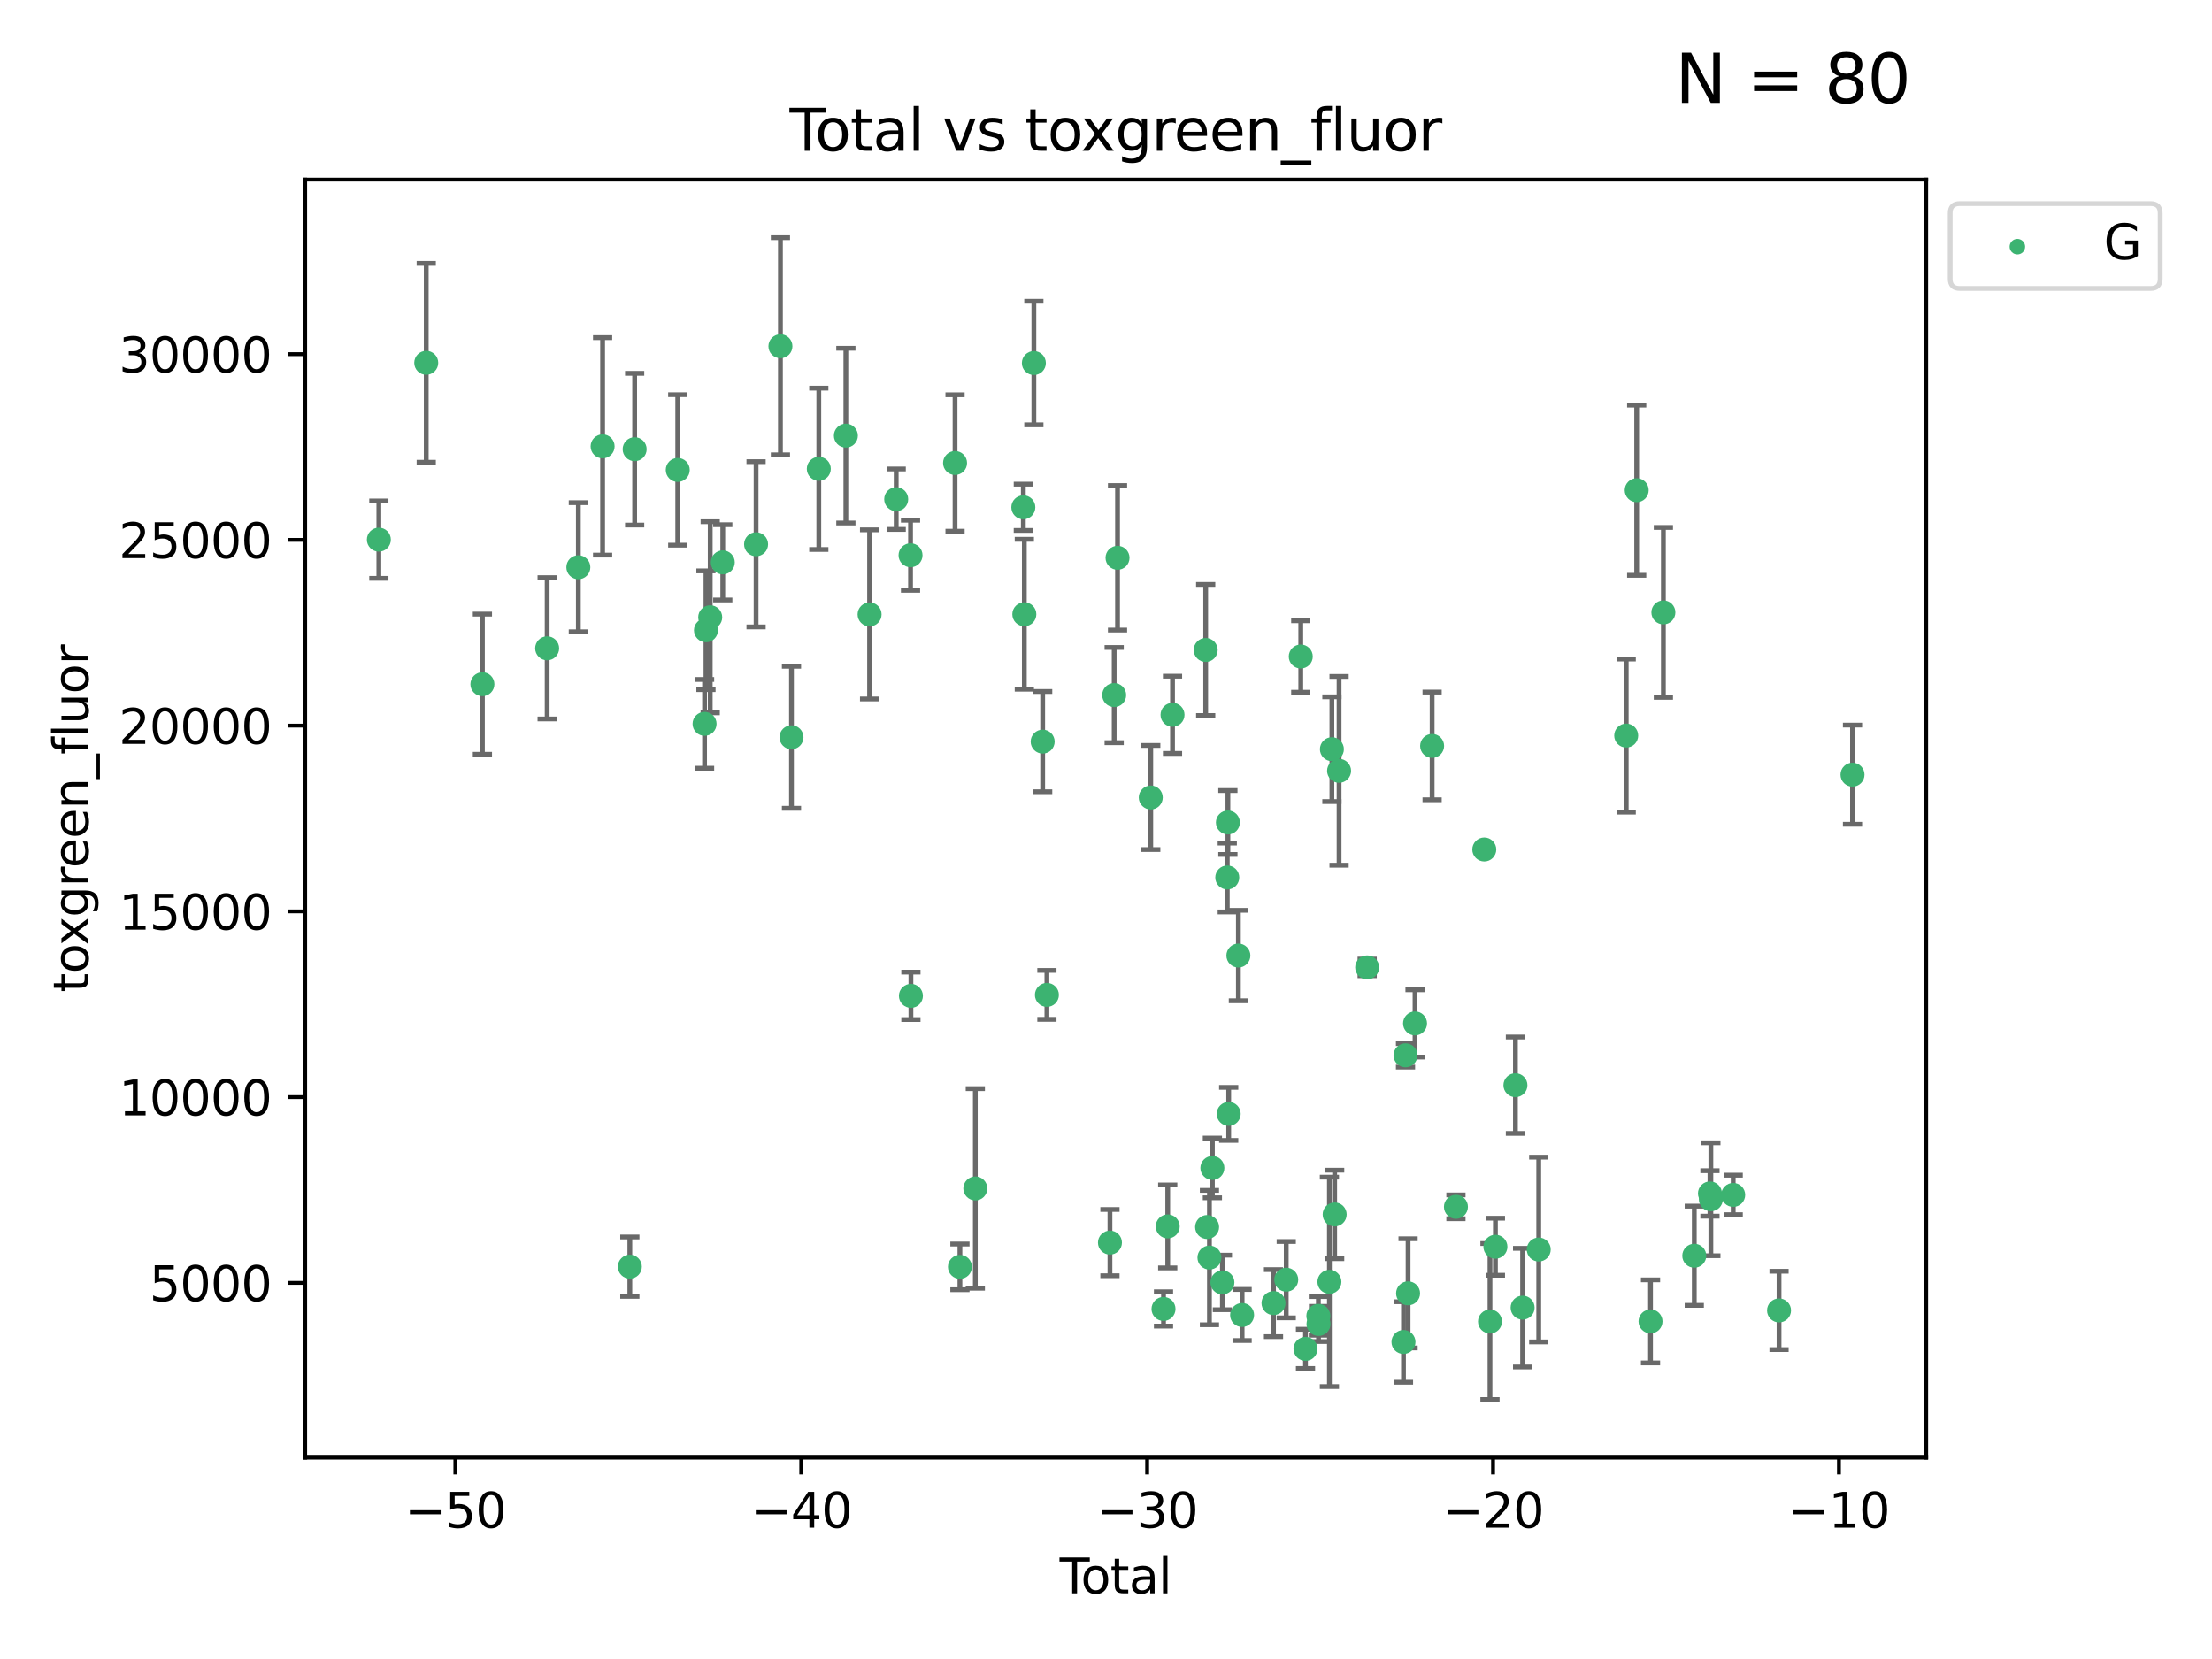 <?xml version="1.0" encoding="utf-8" standalone="no"?>
<!DOCTYPE svg PUBLIC "-//W3C//DTD SVG 1.1//EN"
  "http://www.w3.org/Graphics/SVG/1.1/DTD/svg11.dtd">
<svg xmlns:xlink="http://www.w3.org/1999/xlink" width="460.8pt" height="345.6pt" viewBox="0 0 460.8 345.6" xmlns="http://www.w3.org/2000/svg" version="1.1">
 <defs>
  <style type="text/css">*{stroke-linejoin: round; stroke-linecap: butt}</style>
 </defs>
 <g id="figure_1">
  <g id="patch_1">
   <path d="M 0 345.6 
L 460.8 345.6 
L 460.8 0 
L 0 0 
z
" style="fill: #ffffff"/>
  </g>
  <g id="axes_1">
   <g id="patch_2">
    <path d="M 63.571 303.64 
L 401.26 303.64 
L 401.26 37.411 
L 63.571 37.411 
z
" style="fill: #ffffff"/>
   </g>
   <g id="PathCollection_1">
    <defs>
     <path id="m4cdb4b1a7e" d="M 0 1.118 
C 0.297 1.118 0.581 1 0.791 0.791 
C 1 0.581 1.118 0.297 1.118 0 
C 1.118 -0.297 1 -0.581 0.791 -0.791 
C 0.581 -1 0.297 -1.118 0 -1.118 
C -0.297 -1.118 -0.581 -1 -0.791 -0.791 
C -1 -0.581 -1.118 -0.297 -1.118 0 
C -1.118 0.297 -1 0.581 -0.791 0.791 
C -0.581 1 -0.297 1.118 0 1.118 
z
" style="stroke: #3cb371"/>
    </defs>
    <g clip-path="url(#p5d3f5d626e)">
     <use xlink:href="#m4cdb4b1a7e" x="78.921" y="112.42" style="fill: #3cb371; stroke: #3cb371"/>
     <use xlink:href="#m4cdb4b1a7e" x="88.792" y="75.581" style="fill: #3cb371; stroke: #3cb371"/>
     <use xlink:href="#m4cdb4b1a7e" x="100.493" y="142.533" style="fill: #3cb371; stroke: #3cb371"/>
     <use xlink:href="#m4cdb4b1a7e" x="113.98" y="135.054" style="fill: #3cb371; stroke: #3cb371"/>
     <use xlink:href="#m4cdb4b1a7e" x="120.479" y="118.168" style="fill: #3cb371; stroke: #3cb371"/>
     <use xlink:href="#m4cdb4b1a7e" x="125.533" y="92.985" style="fill: #3cb371; stroke: #3cb371"/>
     <use xlink:href="#m4cdb4b1a7e" x="131.207" y="263.87" style="fill: #3cb371; stroke: #3cb371"/>
     <use xlink:href="#m4cdb4b1a7e" x="132.209" y="93.576" style="fill: #3cb371; stroke: #3cb371"/>
     <use xlink:href="#m4cdb4b1a7e" x="141.185" y="97.898" style="fill: #3cb371; stroke: #3cb371"/>
     <use xlink:href="#m4cdb4b1a7e" x="146.775" y="150.791" style="fill: #3cb371; stroke: #3cb371"/>
     <use xlink:href="#m4cdb4b1a7e" x="147.063" y="131.297" style="fill: #3cb371; stroke: #3cb371"/>
     <use xlink:href="#m4cdb4b1a7e" x="147.95" y="128.587" style="fill: #3cb371; stroke: #3cb371"/>
     <use xlink:href="#m4cdb4b1a7e" x="150.568" y="117.149" style="fill: #3cb371; stroke: #3cb371"/>
     <use xlink:href="#m4cdb4b1a7e" x="157.504" y="113.382" style="fill: #3cb371; stroke: #3cb371"/>
     <use xlink:href="#m4cdb4b1a7e" x="162.577" y="72.132" style="fill: #3cb371; stroke: #3cb371"/>
     <use xlink:href="#m4cdb4b1a7e" x="164.88" y="153.589" style="fill: #3cb371; stroke: #3cb371"/>
     <use xlink:href="#m4cdb4b1a7e" x="170.572" y="97.665" style="fill: #3cb371; stroke: #3cb371"/>
     <use xlink:href="#m4cdb4b1a7e" x="176.212" y="90.751" style="fill: #3cb371; stroke: #3cb371"/>
     <use xlink:href="#m4cdb4b1a7e" x="181.15" y="127.994" style="fill: #3cb371; stroke: #3cb371"/>
     <use xlink:href="#m4cdb4b1a7e" x="186.695" y="103.991" style="fill: #3cb371; stroke: #3cb371"/>
     <use xlink:href="#m4cdb4b1a7e" x="189.682" y="115.671" style="fill: #3cb371; stroke: #3cb371"/>
     <use xlink:href="#m4cdb4b1a7e" x="189.76" y="207.454" style="fill: #3cb371; stroke: #3cb371"/>
     <use xlink:href="#m4cdb4b1a7e" x="198.955" y="96.45" style="fill: #3cb371; stroke: #3cb371"/>
     <use xlink:href="#m4cdb4b1a7e" x="199.972" y="263.913" style="fill: #3cb371; stroke: #3cb371"/>
     <use xlink:href="#m4cdb4b1a7e" x="203.178" y="247.577" style="fill: #3cb371; stroke: #3cb371"/>
     <use xlink:href="#m4cdb4b1a7e" x="213.179" y="105.68" style="fill: #3cb371; stroke: #3cb371"/>
     <use xlink:href="#m4cdb4b1a7e" x="213.387" y="127.964" style="fill: #3cb371; stroke: #3cb371"/>
     <use xlink:href="#m4cdb4b1a7e" x="215.374" y="75.629" style="fill: #3cb371; stroke: #3cb371"/>
     <use xlink:href="#m4cdb4b1a7e" x="217.208" y="154.496" style="fill: #3cb371; stroke: #3cb371"/>
     <use xlink:href="#m4cdb4b1a7e" x="218.09" y="207.254" style="fill: #3cb371; stroke: #3cb371"/>
     <use xlink:href="#m4cdb4b1a7e" x="231.224" y="258.857" style="fill: #3cb371; stroke: #3cb371"/>
     <use xlink:href="#m4cdb4b1a7e" x="232.104" y="144.798" style="fill: #3cb371; stroke: #3cb371"/>
     <use xlink:href="#m4cdb4b1a7e" x="232.802" y="116.202" style="fill: #3cb371; stroke: #3cb371"/>
     <use xlink:href="#m4cdb4b1a7e" x="239.724" y="166.133" style="fill: #3cb371; stroke: #3cb371"/>
     <use xlink:href="#m4cdb4b1a7e" x="242.381" y="272.675" style="fill: #3cb371; stroke: #3cb371"/>
     <use xlink:href="#m4cdb4b1a7e" x="243.26" y="255.487" style="fill: #3cb371; stroke: #3cb371"/>
     <use xlink:href="#m4cdb4b1a7e" x="244.258" y="148.909" style="fill: #3cb371; stroke: #3cb371"/>
     <use xlink:href="#m4cdb4b1a7e" x="251.167" y="135.4" style="fill: #3cb371; stroke: #3cb371"/>
     <use xlink:href="#m4cdb4b1a7e" x="251.462" y="255.613" style="fill: #3cb371; stroke: #3cb371"/>
     <use xlink:href="#m4cdb4b1a7e" x="251.949" y="261.975" style="fill: #3cb371; stroke: #3cb371"/>
     <use xlink:href="#m4cdb4b1a7e" x="252.562" y="243.307" style="fill: #3cb371; stroke: #3cb371"/>
     <use xlink:href="#m4cdb4b1a7e" x="254.649" y="267.156" style="fill: #3cb371; stroke: #3cb371"/>
     <use xlink:href="#m4cdb4b1a7e" x="255.663" y="182.796" style="fill: #3cb371; stroke: #3cb371"/>
     <use xlink:href="#m4cdb4b1a7e" x="255.793" y="171.338" style="fill: #3cb371; stroke: #3cb371"/>
     <use xlink:href="#m4cdb4b1a7e" x="255.96" y="232.046" style="fill: #3cb371; stroke: #3cb371"/>
     <use xlink:href="#m4cdb4b1a7e" x="257.978" y="199.056" style="fill: #3cb371; stroke: #3cb371"/>
     <use xlink:href="#m4cdb4b1a7e" x="258.754" y="273.935" style="fill: #3cb371; stroke: #3cb371"/>
     <use xlink:href="#m4cdb4b1a7e" x="265.295" y="271.459" style="fill: #3cb371; stroke: #3cb371"/>
     <use xlink:href="#m4cdb4b1a7e" x="267.947" y="266.583" style="fill: #3cb371; stroke: #3cb371"/>
     <use xlink:href="#m4cdb4b1a7e" x="270.973" y="136.764" style="fill: #3cb371; stroke: #3cb371"/>
     <use xlink:href="#m4cdb4b1a7e" x="271.958" y="280.991" style="fill: #3cb371; stroke: #3cb371"/>
     <use xlink:href="#m4cdb4b1a7e" x="274.639" y="274.118" style="fill: #3cb371; stroke: #3cb371"/>
     <use xlink:href="#m4cdb4b1a7e" x="274.669" y="275.799" style="fill: #3cb371; stroke: #3cb371"/>
     <use xlink:href="#m4cdb4b1a7e" x="276.939" y="267.029" style="fill: #3cb371; stroke: #3cb371"/>
     <use xlink:href="#m4cdb4b1a7e" x="277.458" y="156.073" style="fill: #3cb371; stroke: #3cb371"/>
     <use xlink:href="#m4cdb4b1a7e" x="278.033" y="252.994" style="fill: #3cb371; stroke: #3cb371"/>
     <use xlink:href="#m4cdb4b1a7e" x="278.954" y="160.578" style="fill: #3cb371; stroke: #3cb371"/>
     <use xlink:href="#m4cdb4b1a7e" x="284.806" y="201.526" style="fill: #3cb371; stroke: #3cb371"/>
     <use xlink:href="#m4cdb4b1a7e" x="292.369" y="279.556" style="fill: #3cb371; stroke: #3cb371"/>
     <use xlink:href="#m4cdb4b1a7e" x="292.792" y="219.848" style="fill: #3cb371; stroke: #3cb371"/>
     <use xlink:href="#m4cdb4b1a7e" x="293.328" y="269.425" style="fill: #3cb371; stroke: #3cb371"/>
     <use xlink:href="#m4cdb4b1a7e" x="294.777" y="213.198" style="fill: #3cb371; stroke: #3cb371"/>
     <use xlink:href="#m4cdb4b1a7e" x="298.336" y="155.392" style="fill: #3cb371; stroke: #3cb371"/>
     <use xlink:href="#m4cdb4b1a7e" x="303.298" y="251.406" style="fill: #3cb371; stroke: #3cb371"/>
     <use xlink:href="#m4cdb4b1a7e" x="309.203" y="176.965" style="fill: #3cb371; stroke: #3cb371"/>
     <use xlink:href="#m4cdb4b1a7e" x="310.392" y="275.293" style="fill: #3cb371; stroke: #3cb371"/>
     <use xlink:href="#m4cdb4b1a7e" x="311.521" y="259.718" style="fill: #3cb371; stroke: #3cb371"/>
     <use xlink:href="#m4cdb4b1a7e" x="315.691" y="226.069" style="fill: #3cb371; stroke: #3cb371"/>
     <use xlink:href="#m4cdb4b1a7e" x="317.187" y="272.405" style="fill: #3cb371; stroke: #3cb371"/>
     <use xlink:href="#m4cdb4b1a7e" x="320.546" y="260.299" style="fill: #3cb371; stroke: #3cb371"/>
     <use xlink:href="#m4cdb4b1a7e" x="338.77" y="153.233" style="fill: #3cb371; stroke: #3cb371"/>
     <use xlink:href="#m4cdb4b1a7e" x="340.952" y="102.118" style="fill: #3cb371; stroke: #3cb371"/>
     <use xlink:href="#m4cdb4b1a7e" x="343.835" y="275.266" style="fill: #3cb371; stroke: #3cb371"/>
     <use xlink:href="#m4cdb4b1a7e" x="346.513" y="127.573" style="fill: #3cb371; stroke: #3cb371"/>
     <use xlink:href="#m4cdb4b1a7e" x="352.949" y="261.594" style="fill: #3cb371; stroke: #3cb371"/>
     <use xlink:href="#m4cdb4b1a7e" x="356.217" y="248.616" style="fill: #3cb371; stroke: #3cb371"/>
     <use xlink:href="#m4cdb4b1a7e" x="356.405" y="249.83" style="fill: #3cb371; stroke: #3cb371"/>
     <use xlink:href="#m4cdb4b1a7e" x="361.057" y="248.926" style="fill: #3cb371; stroke: #3cb371"/>
     <use xlink:href="#m4cdb4b1a7e" x="370.608" y="272.984" style="fill: #3cb371; stroke: #3cb371"/>
     <use xlink:href="#m4cdb4b1a7e" x="385.911" y="161.376" style="fill: #3cb371; stroke: #3cb371"/>
    </g>
   </g>
   <g id="matplotlib.axis_1">
    <g id="xtick_1">
     <g id="line2d_1">
      <defs>
       <path id="m30a9ffc541" d="M 0 0 
L 0 3.5 
" style="stroke: #000000; stroke-width: 0.8"/>
      </defs>
      <g>
       <use xlink:href="#m30a9ffc541" x="94.856" y="303.64" style="stroke: #000000; stroke-width: 0.8"/>
      </g>
     </g>
     <g id="text_1">
      <!-- −50 -->
      <g transform="translate(84.304 318.238) scale(0.1 -0.1)">
       <defs>
        <path id="DejaVuSans-2212" d="M 678 2272 
L 4684 2272 
L 4684 1741 
L 678 1741 
L 678 2272 
z
" transform="scale(0.016)"/>
        <path id="DejaVuSans-35" d="M 691 4666 
L 3169 4666 
L 3169 4134 
L 1269 4134 
L 1269 2991 
Q 1406 3038 1543 3061 
Q 1681 3084 1819 3084 
Q 2600 3084 3056 2656 
Q 3513 2228 3513 1497 
Q 3513 744 3044 326 
Q 2575 -91 1722 -91 
Q 1428 -91 1123 -41 
Q 819 9 494 109 
L 494 744 
Q 775 591 1075 516 
Q 1375 441 1709 441 
Q 2250 441 2565 725 
Q 2881 1009 2881 1497 
Q 2881 1984 2565 2268 
Q 2250 2553 1709 2553 
Q 1456 2553 1204 2497 
Q 953 2441 691 2322 
L 691 4666 
z
" transform="scale(0.016)"/>
        <path id="DejaVuSans-30" d="M 2034 4250 
Q 1547 4250 1301 3770 
Q 1056 3291 1056 2328 
Q 1056 1369 1301 889 
Q 1547 409 2034 409 
Q 2525 409 2770 889 
Q 3016 1369 3016 2328 
Q 3016 3291 2770 3770 
Q 2525 4250 2034 4250 
z
M 2034 4750 
Q 2819 4750 3233 4129 
Q 3647 3509 3647 2328 
Q 3647 1150 3233 529 
Q 2819 -91 2034 -91 
Q 1250 -91 836 529 
Q 422 1150 422 2328 
Q 422 3509 836 4129 
Q 1250 4750 2034 4750 
z
" transform="scale(0.016)"/>
       </defs>
       <use xlink:href="#DejaVuSans-2212"/>
       <use xlink:href="#DejaVuSans-35" x="83.789"/>
       <use xlink:href="#DejaVuSans-30" x="147.412"/>
      </g>
     </g>
    </g>
    <g id="xtick_2">
     <g id="line2d_2">
      <g>
       <use xlink:href="#m30a9ffc541" x="166.914" y="303.64" style="stroke: #000000; stroke-width: 0.8"/>
      </g>
     </g>
     <g id="text_2">
      <!-- −40 -->
      <g transform="translate(156.361 318.238) scale(0.1 -0.1)">
       <defs>
        <path id="DejaVuSans-34" d="M 2419 4116 
L 825 1625 
L 2419 1625 
L 2419 4116 
z
M 2253 4666 
L 3047 4666 
L 3047 1625 
L 3713 1625 
L 3713 1100 
L 3047 1100 
L 3047 0 
L 2419 0 
L 2419 1100 
L 313 1100 
L 313 1709 
L 2253 4666 
z
" transform="scale(0.016)"/>
       </defs>
       <use xlink:href="#DejaVuSans-2212"/>
       <use xlink:href="#DejaVuSans-34" x="83.789"/>
       <use xlink:href="#DejaVuSans-30" x="147.412"/>
      </g>
     </g>
    </g>
    <g id="xtick_3">
     <g id="line2d_3">
      <g>
       <use xlink:href="#m30a9ffc541" x="238.971" y="303.64" style="stroke: #000000; stroke-width: 0.8"/>
      </g>
     </g>
     <g id="text_3">
      <!-- −30 -->
      <g transform="translate(228.419 318.238) scale(0.1 -0.1)">
       <defs>
        <path id="DejaVuSans-33" d="M 2597 2516 
Q 3050 2419 3304 2112 
Q 3559 1806 3559 1356 
Q 3559 666 3084 287 
Q 2609 -91 1734 -91 
Q 1441 -91 1130 -33 
Q 819 25 488 141 
L 488 750 
Q 750 597 1062 519 
Q 1375 441 1716 441 
Q 2309 441 2620 675 
Q 2931 909 2931 1356 
Q 2931 1769 2642 2001 
Q 2353 2234 1838 2234 
L 1294 2234 
L 1294 2753 
L 1863 2753 
Q 2328 2753 2575 2939 
Q 2822 3125 2822 3475 
Q 2822 3834 2567 4026 
Q 2313 4219 1838 4219 
Q 1578 4219 1281 4162 
Q 984 4106 628 3988 
L 628 4550 
Q 988 4650 1302 4700 
Q 1616 4750 1894 4750 
Q 2613 4750 3031 4423 
Q 3450 4097 3450 3541 
Q 3450 3153 3228 2886 
Q 3006 2619 2597 2516 
z
" transform="scale(0.016)"/>
       </defs>
       <use xlink:href="#DejaVuSans-2212"/>
       <use xlink:href="#DejaVuSans-33" x="83.789"/>
       <use xlink:href="#DejaVuSans-30" x="147.412"/>
      </g>
     </g>
    </g>
    <g id="xtick_4">
     <g id="line2d_4">
      <g>
       <use xlink:href="#m30a9ffc541" x="311.029" y="303.64" style="stroke: #000000; stroke-width: 0.8"/>
      </g>
     </g>
     <g id="text_4">
      <!-- −20 -->
      <g transform="translate(300.476 318.238) scale(0.1 -0.1)">
       <defs>
        <path id="DejaVuSans-32" d="M 1228 531 
L 3431 531 
L 3431 0 
L 469 0 
L 469 531 
Q 828 903 1448 1529 
Q 2069 2156 2228 2338 
Q 2531 2678 2651 2914 
Q 2772 3150 2772 3378 
Q 2772 3750 2511 3984 
Q 2250 4219 1831 4219 
Q 1534 4219 1204 4116 
Q 875 4013 500 3803 
L 500 4441 
Q 881 4594 1212 4672 
Q 1544 4750 1819 4750 
Q 2544 4750 2975 4387 
Q 3406 4025 3406 3419 
Q 3406 3131 3298 2873 
Q 3191 2616 2906 2266 
Q 2828 2175 2409 1742 
Q 1991 1309 1228 531 
z
" transform="scale(0.016)"/>
       </defs>
       <use xlink:href="#DejaVuSans-2212"/>
       <use xlink:href="#DejaVuSans-32" x="83.789"/>
       <use xlink:href="#DejaVuSans-30" x="147.412"/>
      </g>
     </g>
    </g>
    <g id="xtick_5">
     <g id="line2d_5">
      <g>
       <use xlink:href="#m30a9ffc541" x="383.086" y="303.64" style="stroke: #000000; stroke-width: 0.8"/>
      </g>
     </g>
     <g id="text_5">
      <!-- −10 -->
      <g transform="translate(372.534 318.238) scale(0.1 -0.1)">
       <defs>
        <path id="DejaVuSans-31" d="M 794 531 
L 1825 531 
L 1825 4091 
L 703 3866 
L 703 4441 
L 1819 4666 
L 2450 4666 
L 2450 531 
L 3481 531 
L 3481 0 
L 794 0 
L 794 531 
z
" transform="scale(0.016)"/>
       </defs>
       <use xlink:href="#DejaVuSans-2212"/>
       <use xlink:href="#DejaVuSans-31" x="83.789"/>
       <use xlink:href="#DejaVuSans-30" x="147.412"/>
      </g>
     </g>
    </g>
    <g id="text_6">
     <!-- Total -->
     <g transform="translate(220.739 331.917) scale(0.1 -0.1)">
      <defs>
       <path id="DejaVuSans-54" d="M -19 4666 
L 3928 4666 
L 3928 4134 
L 2272 4134 
L 2272 0 
L 1638 0 
L 1638 4134 
L -19 4134 
L -19 4666 
z
" transform="scale(0.016)"/>
       <path id="DejaVuSans-6f" d="M 1959 3097 
Q 1497 3097 1228 2736 
Q 959 2375 959 1747 
Q 959 1119 1226 758 
Q 1494 397 1959 397 
Q 2419 397 2687 759 
Q 2956 1122 2956 1747 
Q 2956 2369 2687 2733 
Q 2419 3097 1959 3097 
z
M 1959 3584 
Q 2709 3584 3137 3096 
Q 3566 2609 3566 1747 
Q 3566 888 3137 398 
Q 2709 -91 1959 -91 
Q 1206 -91 779 398 
Q 353 888 353 1747 
Q 353 2609 779 3096 
Q 1206 3584 1959 3584 
z
" transform="scale(0.016)"/>
       <path id="DejaVuSans-74" d="M 1172 4494 
L 1172 3500 
L 2356 3500 
L 2356 3053 
L 1172 3053 
L 1172 1153 
Q 1172 725 1289 603 
Q 1406 481 1766 481 
L 2356 481 
L 2356 0 
L 1766 0 
Q 1100 0 847 248 
Q 594 497 594 1153 
L 594 3053 
L 172 3053 
L 172 3500 
L 594 3500 
L 594 4494 
L 1172 4494 
z
" transform="scale(0.016)"/>
       <path id="DejaVuSans-61" d="M 2194 1759 
Q 1497 1759 1228 1600 
Q 959 1441 959 1056 
Q 959 750 1161 570 
Q 1363 391 1709 391 
Q 2188 391 2477 730 
Q 2766 1069 2766 1631 
L 2766 1759 
L 2194 1759 
z
M 3341 1997 
L 3341 0 
L 2766 0 
L 2766 531 
Q 2569 213 2275 61 
Q 1981 -91 1556 -91 
Q 1019 -91 701 211 
Q 384 513 384 1019 
Q 384 1609 779 1909 
Q 1175 2209 1959 2209 
L 2766 2209 
L 2766 2266 
Q 2766 2663 2505 2880 
Q 2244 3097 1772 3097 
Q 1472 3097 1187 3025 
Q 903 2953 641 2809 
L 641 3341 
Q 956 3463 1253 3523 
Q 1550 3584 1831 3584 
Q 2591 3584 2966 3190 
Q 3341 2797 3341 1997 
z
" transform="scale(0.016)"/>
       <path id="DejaVuSans-6c" d="M 603 4863 
L 1178 4863 
L 1178 0 
L 603 0 
L 603 4863 
z
" transform="scale(0.016)"/>
      </defs>
      <use xlink:href="#DejaVuSans-54"/>
      <use xlink:href="#DejaVuSans-6f" x="44.084"/>
      <use xlink:href="#DejaVuSans-74" x="105.266"/>
      <use xlink:href="#DejaVuSans-61" x="144.475"/>
      <use xlink:href="#DejaVuSans-6c" x="205.754"/>
     </g>
    </g>
   </g>
   <g id="matplotlib.axis_2">
    <g id="ytick_1">
     <g id="line2d_6">
      <defs>
       <path id="m875b3dfc06" d="M 0 0 
L -3.5 0 
" style="stroke: #000000; stroke-width: 0.8"/>
      </defs>
      <g>
       <use xlink:href="#m875b3dfc06" x="63.571" y="267.243" style="stroke: #000000; stroke-width: 0.8"/>
      </g>
     </g>
     <g id="text_7">
      <!-- 5000 -->
      <g transform="translate(31.121 271.042) scale(0.1 -0.1)">
       <use xlink:href="#DejaVuSans-35"/>
       <use xlink:href="#DejaVuSans-30" x="63.623"/>
       <use xlink:href="#DejaVuSans-30" x="127.246"/>
       <use xlink:href="#DejaVuSans-30" x="190.869"/>
      </g>
     </g>
    </g>
    <g id="ytick_2">
     <g id="line2d_7">
      <g>
       <use xlink:href="#m875b3dfc06" x="63.571" y="228.55" style="stroke: #000000; stroke-width: 0.8"/>
      </g>
     </g>
     <g id="text_8">
      <!-- 10000 -->
      <g transform="translate(24.759 232.349) scale(0.1 -0.1)">
       <use xlink:href="#DejaVuSans-31"/>
       <use xlink:href="#DejaVuSans-30" x="63.623"/>
       <use xlink:href="#DejaVuSans-30" x="127.246"/>
       <use xlink:href="#DejaVuSans-30" x="190.869"/>
       <use xlink:href="#DejaVuSans-30" x="254.492"/>
      </g>
     </g>
    </g>
    <g id="ytick_3">
     <g id="line2d_8">
      <g>
       <use xlink:href="#m875b3dfc06" x="63.571" y="189.856" style="stroke: #000000; stroke-width: 0.8"/>
      </g>
     </g>
     <g id="text_9">
      <!-- 15000 -->
      <g transform="translate(24.759 193.656) scale(0.1 -0.1)">
       <use xlink:href="#DejaVuSans-31"/>
       <use xlink:href="#DejaVuSans-35" x="63.623"/>
       <use xlink:href="#DejaVuSans-30" x="127.246"/>
       <use xlink:href="#DejaVuSans-30" x="190.869"/>
       <use xlink:href="#DejaVuSans-30" x="254.492"/>
      </g>
     </g>
    </g>
    <g id="ytick_4">
     <g id="line2d_9">
      <g>
       <use xlink:href="#m875b3dfc06" x="63.571" y="151.163" style="stroke: #000000; stroke-width: 0.8"/>
      </g>
     </g>
     <g id="text_10">
      <!-- 20000 -->
      <g transform="translate(24.759 154.963) scale(0.1 -0.1)">
       <use xlink:href="#DejaVuSans-32"/>
       <use xlink:href="#DejaVuSans-30" x="63.623"/>
       <use xlink:href="#DejaVuSans-30" x="127.246"/>
       <use xlink:href="#DejaVuSans-30" x="190.869"/>
       <use xlink:href="#DejaVuSans-30" x="254.492"/>
      </g>
     </g>
    </g>
    <g id="ytick_5">
     <g id="line2d_10">
      <g>
       <use xlink:href="#m875b3dfc06" x="63.571" y="112.47" style="stroke: #000000; stroke-width: 0.8"/>
      </g>
     </g>
     <g id="text_11">
      <!-- 25000 -->
      <g transform="translate(24.759 116.269) scale(0.1 -0.1)">
       <use xlink:href="#DejaVuSans-32"/>
       <use xlink:href="#DejaVuSans-35" x="63.623"/>
       <use xlink:href="#DejaVuSans-30" x="127.246"/>
       <use xlink:href="#DejaVuSans-30" x="190.869"/>
       <use xlink:href="#DejaVuSans-30" x="254.492"/>
      </g>
     </g>
    </g>
    <g id="ytick_6">
     <g id="line2d_11">
      <g>
       <use xlink:href="#m875b3dfc06" x="63.571" y="73.777" style="stroke: #000000; stroke-width: 0.8"/>
      </g>
     </g>
     <g id="text_12">
      <!-- 30000 -->
      <g transform="translate(24.759 77.576) scale(0.1 -0.1)">
       <use xlink:href="#DejaVuSans-33"/>
       <use xlink:href="#DejaVuSans-30" x="63.623"/>
       <use xlink:href="#DejaVuSans-30" x="127.246"/>
       <use xlink:href="#DejaVuSans-30" x="190.869"/>
       <use xlink:href="#DejaVuSans-30" x="254.492"/>
      </g>
     </g>
    </g>
    <g id="text_13">
     <!-- toxgreen_fluor -->
     <g transform="translate(18.401 206.72) rotate(-90) scale(0.1 -0.1)">
      <defs>
       <path id="DejaVuSans-78" d="M 3513 3500 
L 2247 1797 
L 3578 0 
L 2900 0 
L 1881 1375 
L 863 0 
L 184 0 
L 1544 1831 
L 300 3500 
L 978 3500 
L 1906 2253 
L 2834 3500 
L 3513 3500 
z
" transform="scale(0.016)"/>
       <path id="DejaVuSans-67" d="M 2906 1791 
Q 2906 2416 2648 2759 
Q 2391 3103 1925 3103 
Q 1463 3103 1205 2759 
Q 947 2416 947 1791 
Q 947 1169 1205 825 
Q 1463 481 1925 481 
Q 2391 481 2648 825 
Q 2906 1169 2906 1791 
z
M 3481 434 
Q 3481 -459 3084 -895 
Q 2688 -1331 1869 -1331 
Q 1566 -1331 1297 -1286 
Q 1028 -1241 775 -1147 
L 775 -588 
Q 1028 -725 1275 -790 
Q 1522 -856 1778 -856 
Q 2344 -856 2625 -561 
Q 2906 -266 2906 331 
L 2906 616 
Q 2728 306 2450 153 
Q 2172 0 1784 0 
Q 1141 0 747 490 
Q 353 981 353 1791 
Q 353 2603 747 3093 
Q 1141 3584 1784 3584 
Q 2172 3584 2450 3431 
Q 2728 3278 2906 2969 
L 2906 3500 
L 3481 3500 
L 3481 434 
z
" transform="scale(0.016)"/>
       <path id="DejaVuSans-72" d="M 2631 2963 
Q 2534 3019 2420 3045 
Q 2306 3072 2169 3072 
Q 1681 3072 1420 2755 
Q 1159 2438 1159 1844 
L 1159 0 
L 581 0 
L 581 3500 
L 1159 3500 
L 1159 2956 
Q 1341 3275 1631 3429 
Q 1922 3584 2338 3584 
Q 2397 3584 2469 3576 
Q 2541 3569 2628 3553 
L 2631 2963 
z
" transform="scale(0.016)"/>
       <path id="DejaVuSans-65" d="M 3597 1894 
L 3597 1613 
L 953 1613 
Q 991 1019 1311 708 
Q 1631 397 2203 397 
Q 2534 397 2845 478 
Q 3156 559 3463 722 
L 3463 178 
Q 3153 47 2828 -22 
Q 2503 -91 2169 -91 
Q 1331 -91 842 396 
Q 353 884 353 1716 
Q 353 2575 817 3079 
Q 1281 3584 2069 3584 
Q 2775 3584 3186 3129 
Q 3597 2675 3597 1894 
z
M 3022 2063 
Q 3016 2534 2758 2815 
Q 2500 3097 2075 3097 
Q 1594 3097 1305 2825 
Q 1016 2553 972 2059 
L 3022 2063 
z
" transform="scale(0.016)"/>
       <path id="DejaVuSans-6e" d="M 3513 2113 
L 3513 0 
L 2938 0 
L 2938 2094 
Q 2938 2591 2744 2837 
Q 2550 3084 2163 3084 
Q 1697 3084 1428 2787 
Q 1159 2491 1159 1978 
L 1159 0 
L 581 0 
L 581 3500 
L 1159 3500 
L 1159 2956 
Q 1366 3272 1645 3428 
Q 1925 3584 2291 3584 
Q 2894 3584 3203 3211 
Q 3513 2838 3513 2113 
z
" transform="scale(0.016)"/>
       <path id="DejaVuSans-5f" d="M 3263 -1063 
L 3263 -1509 
L -63 -1509 
L -63 -1063 
L 3263 -1063 
z
" transform="scale(0.016)"/>
       <path id="DejaVuSans-66" d="M 2375 4863 
L 2375 4384 
L 1825 4384 
Q 1516 4384 1395 4259 
Q 1275 4134 1275 3809 
L 1275 3500 
L 2222 3500 
L 2222 3053 
L 1275 3053 
L 1275 0 
L 697 0 
L 697 3053 
L 147 3053 
L 147 3500 
L 697 3500 
L 697 3744 
Q 697 4328 969 4595 
Q 1241 4863 1831 4863 
L 2375 4863 
z
" transform="scale(0.016)"/>
       <path id="DejaVuSans-75" d="M 544 1381 
L 544 3500 
L 1119 3500 
L 1119 1403 
Q 1119 906 1312 657 
Q 1506 409 1894 409 
Q 2359 409 2629 706 
Q 2900 1003 2900 1516 
L 2900 3500 
L 3475 3500 
L 3475 0 
L 2900 0 
L 2900 538 
Q 2691 219 2414 64 
Q 2138 -91 1772 -91 
Q 1169 -91 856 284 
Q 544 659 544 1381 
z
M 1991 3584 
L 1991 3584 
z
" transform="scale(0.016)"/>
      </defs>
      <use xlink:href="#DejaVuSans-74"/>
      <use xlink:href="#DejaVuSans-6f" x="39.209"/>
      <use xlink:href="#DejaVuSans-78" x="97.266"/>
      <use xlink:href="#DejaVuSans-67" x="156.445"/>
      <use xlink:href="#DejaVuSans-72" x="219.922"/>
      <use xlink:href="#DejaVuSans-65" x="258.785"/>
      <use xlink:href="#DejaVuSans-65" x="320.309"/>
      <use xlink:href="#DejaVuSans-6e" x="381.832"/>
      <use xlink:href="#DejaVuSans-5f" x="445.211"/>
      <use xlink:href="#DejaVuSans-66" x="495.211"/>
      <use xlink:href="#DejaVuSans-6c" x="530.416"/>
      <use xlink:href="#DejaVuSans-75" x="558.199"/>
      <use xlink:href="#DejaVuSans-6f" x="621.578"/>
      <use xlink:href="#DejaVuSans-72" x="682.76"/>
     </g>
    </g>
   </g>
   <g id="LineCollection_1">
    <path d="M 78.921 120.48 
L 78.921 104.361 
" clip-path="url(#p5d3f5d626e)" style="fill: none; stroke: #696969"/>
    <path d="M 88.792 96.298 
L 88.792 54.865 
" clip-path="url(#p5d3f5d626e)" style="fill: none; stroke: #696969"/>
    <path d="M 100.493 157.135 
L 100.493 127.931 
" clip-path="url(#p5d3f5d626e)" style="fill: none; stroke: #696969"/>
    <path d="M 113.98 149.771 
L 113.98 120.338 
" clip-path="url(#p5d3f5d626e)" style="fill: none; stroke: #696969"/>
    <path d="M 120.479 131.617 
L 120.479 104.718 
" clip-path="url(#p5d3f5d626e)" style="fill: none; stroke: #696969"/>
    <path d="M 125.533 115.636 
L 125.533 70.335 
" clip-path="url(#p5d3f5d626e)" style="fill: none; stroke: #696969"/>
    <path d="M 131.207 270.054 
L 131.207 257.685 
" clip-path="url(#p5d3f5d626e)" style="fill: none; stroke: #696969"/>
    <path d="M 132.209 109.381 
L 132.209 77.77 
" clip-path="url(#p5d3f5d626e)" style="fill: none; stroke: #696969"/>
    <path d="M 141.185 113.571 
L 141.185 82.226 
" clip-path="url(#p5d3f5d626e)" style="fill: none; stroke: #696969"/>
    <path d="M 146.775 160.037 
L 146.775 141.545 
" clip-path="url(#p5d3f5d626e)" style="fill: none; stroke: #696969"/>
    <path d="M 147.063 143.669 
L 147.063 118.924 
" clip-path="url(#p5d3f5d626e)" style="fill: none; stroke: #696969"/>
    <path d="M 147.95 148.491 
L 147.95 108.683 
" clip-path="url(#p5d3f5d626e)" style="fill: none; stroke: #696969"/>
    <path d="M 150.568 124.986 
L 150.568 109.312 
" clip-path="url(#p5d3f5d626e)" style="fill: none; stroke: #696969"/>
    <path d="M 157.504 130.595 
L 157.504 96.169 
" clip-path="url(#p5d3f5d626e)" style="fill: none; stroke: #696969"/>
    <path d="M 162.577 94.752 
L 162.577 49.513 
" clip-path="url(#p5d3f5d626e)" style="fill: none; stroke: #696969"/>
    <path d="M 164.88 168.382 
L 164.88 138.795 
" clip-path="url(#p5d3f5d626e)" style="fill: none; stroke: #696969"/>
    <path d="M 170.572 114.473 
L 170.572 80.857 
" clip-path="url(#p5d3f5d626e)" style="fill: none; stroke: #696969"/>
    <path d="M 176.212 108.951 
L 176.212 72.551 
" clip-path="url(#p5d3f5d626e)" style="fill: none; stroke: #696969"/>
    <path d="M 181.15 145.609 
L 181.15 110.379 
" clip-path="url(#p5d3f5d626e)" style="fill: none; stroke: #696969"/>
    <path d="M 186.695 110.284 
L 186.695 97.697 
" clip-path="url(#p5d3f5d626e)" style="fill: none; stroke: #696969"/>
    <path d="M 189.682 122.965 
L 189.682 108.377 
" clip-path="url(#p5d3f5d626e)" style="fill: none; stroke: #696969"/>
    <path d="M 189.76 212.395 
L 189.76 202.513 
" clip-path="url(#p5d3f5d626e)" style="fill: none; stroke: #696969"/>
    <path d="M 198.955 110.658 
L 198.955 82.243 
" clip-path="url(#p5d3f5d626e)" style="fill: none; stroke: #696969"/>
    <path d="M 199.972 268.671 
L 199.972 259.155 
" clip-path="url(#p5d3f5d626e)" style="fill: none; stroke: #696969"/>
    <path d="M 203.178 268.366 
L 203.178 226.788 
" clip-path="url(#p5d3f5d626e)" style="fill: none; stroke: #696969"/>
    <path d="M 213.179 110.498 
L 213.179 100.861 
" clip-path="url(#p5d3f5d626e)" style="fill: none; stroke: #696969"/>
    <path d="M 213.387 143.58 
L 213.387 112.347 
" clip-path="url(#p5d3f5d626e)" style="fill: none; stroke: #696969"/>
    <path d="M 215.374 88.498 
L 215.374 62.759 
" clip-path="url(#p5d3f5d626e)" style="fill: none; stroke: #696969"/>
    <path d="M 217.208 164.938 
L 217.208 144.054 
" clip-path="url(#p5d3f5d626e)" style="fill: none; stroke: #696969"/>
    <path d="M 218.09 212.348 
L 218.09 202.159 
" clip-path="url(#p5d3f5d626e)" style="fill: none; stroke: #696969"/>
    <path d="M 231.224 265.757 
L 231.224 251.958 
" clip-path="url(#p5d3f5d626e)" style="fill: none; stroke: #696969"/>
    <path d="M 232.104 154.717 
L 232.104 134.878 
" clip-path="url(#p5d3f5d626e)" style="fill: none; stroke: #696969"/>
    <path d="M 232.802 131.258 
L 232.802 101.147 
" clip-path="url(#p5d3f5d626e)" style="fill: none; stroke: #696969"/>
    <path d="M 239.724 176.978 
L 239.724 155.288 
" clip-path="url(#p5d3f5d626e)" style="fill: none; stroke: #696969"/>
    <path d="M 242.381 276.248 
L 242.381 269.102 
" clip-path="url(#p5d3f5d626e)" style="fill: none; stroke: #696969"/>
    <path d="M 243.26 264.131 
L 243.26 246.843 
" clip-path="url(#p5d3f5d626e)" style="fill: none; stroke: #696969"/>
    <path d="M 244.258 156.956 
L 244.258 140.861 
" clip-path="url(#p5d3f5d626e)" style="fill: none; stroke: #696969"/>
    <path d="M 251.167 149.06 
L 251.167 121.74 
" clip-path="url(#p5d3f5d626e)" style="fill: none; stroke: #696969"/>
    <path d="M 251.462 256.27 
L 251.462 254.956 
" clip-path="url(#p5d3f5d626e)" style="fill: none; stroke: #696969"/>
    <path d="M 251.949 275.971 
L 251.949 247.978 
" clip-path="url(#p5d3f5d626e)" style="fill: none; stroke: #696969"/>
    <path d="M 252.562 249.528 
L 252.562 237.086 
" clip-path="url(#p5d3f5d626e)" style="fill: none; stroke: #696969"/>
    <path d="M 254.649 272.837 
L 254.649 261.475 
" clip-path="url(#p5d3f5d626e)" style="fill: none; stroke: #696969"/>
    <path d="M 255.663 189.971 
L 255.663 175.62 
" clip-path="url(#p5d3f5d626e)" style="fill: none; stroke: #696969"/>
    <path d="M 255.793 177.995 
L 255.793 164.682 
" clip-path="url(#p5d3f5d626e)" style="fill: none; stroke: #696969"/>
    <path d="M 255.96 237.57 
L 255.96 226.522 
" clip-path="url(#p5d3f5d626e)" style="fill: none; stroke: #696969"/>
    <path d="M 257.978 208.478 
L 257.978 189.635 
" clip-path="url(#p5d3f5d626e)" style="fill: none; stroke: #696969"/>
    <path d="M 258.754 279.254 
L 258.754 268.616 
" clip-path="url(#p5d3f5d626e)" style="fill: none; stroke: #696969"/>
    <path d="M 265.295 278.441 
L 265.295 264.477 
" clip-path="url(#p5d3f5d626e)" style="fill: none; stroke: #696969"/>
    <path d="M 267.947 274.533 
L 267.947 258.632 
" clip-path="url(#p5d3f5d626e)" style="fill: none; stroke: #696969"/>
    <path d="M 270.973 144.212 
L 270.973 129.315 
" clip-path="url(#p5d3f5d626e)" style="fill: none; stroke: #696969"/>
    <path d="M 271.958 285.072 
L 271.958 276.909 
" clip-path="url(#p5d3f5d626e)" style="fill: none; stroke: #696969"/>
    <path d="M 274.639 278.144 
L 274.639 270.093 
" clip-path="url(#p5d3f5d626e)" style="fill: none; stroke: #696969"/>
    <path d="M 274.669 279.464 
L 274.669 272.134 
" clip-path="url(#p5d3f5d626e)" style="fill: none; stroke: #696969"/>
    <path d="M 276.939 288.835 
L 276.939 245.222 
" clip-path="url(#p5d3f5d626e)" style="fill: none; stroke: #696969"/>
    <path d="M 277.458 166.981 
L 277.458 145.165 
" clip-path="url(#p5d3f5d626e)" style="fill: none; stroke: #696969"/>
    <path d="M 278.033 262.211 
L 278.033 243.777 
" clip-path="url(#p5d3f5d626e)" style="fill: none; stroke: #696969"/>
    <path d="M 278.954 180.242 
L 278.954 140.914 
" clip-path="url(#p5d3f5d626e)" style="fill: none; stroke: #696969"/>
    <path d="M 284.806 203.256 
L 284.806 199.796 
" clip-path="url(#p5d3f5d626e)" style="fill: none; stroke: #696969"/>
    <path d="M 292.369 287.935 
L 292.369 271.177 
" clip-path="url(#p5d3f5d626e)" style="fill: none; stroke: #696969"/>
    <path d="M 292.792 222.296 
L 292.792 217.4 
" clip-path="url(#p5d3f5d626e)" style="fill: none; stroke: #696969"/>
    <path d="M 293.328 280.797 
L 293.328 258.054 
" clip-path="url(#p5d3f5d626e)" style="fill: none; stroke: #696969"/>
    <path d="M 294.777 220.209 
L 294.777 206.186 
" clip-path="url(#p5d3f5d626e)" style="fill: none; stroke: #696969"/>
    <path d="M 298.336 166.609 
L 298.336 144.174 
" clip-path="url(#p5d3f5d626e)" style="fill: none; stroke: #696969"/>
    <path d="M 303.298 253.889 
L 303.298 248.922 
" clip-path="url(#p5d3f5d626e)" style="fill: none; stroke: #696969"/>
    <path d="M 309.203 177.686 
L 309.203 176.243 
" clip-path="url(#p5d3f5d626e)" style="fill: none; stroke: #696969"/>
    <path d="M 310.392 291.539 
L 310.392 259.048 
" clip-path="url(#p5d3f5d626e)" style="fill: none; stroke: #696969"/>
    <path d="M 311.521 265.66 
L 311.521 253.776 
" clip-path="url(#p5d3f5d626e)" style="fill: none; stroke: #696969"/>
    <path d="M 315.691 236.111 
L 315.691 216.027 
" clip-path="url(#p5d3f5d626e)" style="fill: none; stroke: #696969"/>
    <path d="M 317.187 284.759 
L 317.187 260.052 
" clip-path="url(#p5d3f5d626e)" style="fill: none; stroke: #696969"/>
    <path d="M 320.546 279.538 
L 320.546 241.06 
" clip-path="url(#p5d3f5d626e)" style="fill: none; stroke: #696969"/>
    <path d="M 338.77 169.186 
L 338.77 137.28 
" clip-path="url(#p5d3f5d626e)" style="fill: none; stroke: #696969"/>
    <path d="M 340.952 119.844 
L 340.952 84.393 
" clip-path="url(#p5d3f5d626e)" style="fill: none; stroke: #696969"/>
    <path d="M 343.835 283.915 
L 343.835 266.617 
" clip-path="url(#p5d3f5d626e)" style="fill: none; stroke: #696969"/>
    <path d="M 346.513 145.267 
L 346.513 109.879 
" clip-path="url(#p5d3f5d626e)" style="fill: none; stroke: #696969"/>
    <path d="M 352.949 271.924 
L 352.949 251.264 
" clip-path="url(#p5d3f5d626e)" style="fill: none; stroke: #696969"/>
    <path d="M 356.217 253.352 
L 356.217 243.88 
" clip-path="url(#p5d3f5d626e)" style="fill: none; stroke: #696969"/>
    <path d="M 356.405 261.592 
L 356.405 238.067 
" clip-path="url(#p5d3f5d626e)" style="fill: none; stroke: #696969"/>
    <path d="M 361.057 253.039 
L 361.057 244.813 
" clip-path="url(#p5d3f5d626e)" style="fill: none; stroke: #696969"/>
    <path d="M 370.608 281.14 
L 370.608 264.828 
" clip-path="url(#p5d3f5d626e)" style="fill: none; stroke: #696969"/>
    <path d="M 385.911 171.703 
L 385.911 151.048 
" clip-path="url(#p5d3f5d626e)" style="fill: none; stroke: #696969"/>
   </g>
   <g id="line2d_12">
    <defs>
     <path id="mbcb2604d3e" d="M 2 0 
L -2 -0 
" style="stroke: #696969"/>
    </defs>
    <g clip-path="url(#p5d3f5d626e)">
     <use xlink:href="#mbcb2604d3e" x="78.921" y="120.48" style="fill: #696969; stroke: #696969"/>
     <use xlink:href="#mbcb2604d3e" x="88.792" y="96.298" style="fill: #696969; stroke: #696969"/>
     <use xlink:href="#mbcb2604d3e" x="100.493" y="157.135" style="fill: #696969; stroke: #696969"/>
     <use xlink:href="#mbcb2604d3e" x="113.98" y="149.771" style="fill: #696969; stroke: #696969"/>
     <use xlink:href="#mbcb2604d3e" x="120.479" y="131.617" style="fill: #696969; stroke: #696969"/>
     <use xlink:href="#mbcb2604d3e" x="125.533" y="115.636" style="fill: #696969; stroke: #696969"/>
     <use xlink:href="#mbcb2604d3e" x="131.207" y="270.054" style="fill: #696969; stroke: #696969"/>
     <use xlink:href="#mbcb2604d3e" x="132.209" y="109.381" style="fill: #696969; stroke: #696969"/>
     <use xlink:href="#mbcb2604d3e" x="141.185" y="113.571" style="fill: #696969; stroke: #696969"/>
     <use xlink:href="#mbcb2604d3e" x="146.775" y="160.037" style="fill: #696969; stroke: #696969"/>
     <use xlink:href="#mbcb2604d3e" x="147.063" y="143.669" style="fill: #696969; stroke: #696969"/>
     <use xlink:href="#mbcb2604d3e" x="147.95" y="148.491" style="fill: #696969; stroke: #696969"/>
     <use xlink:href="#mbcb2604d3e" x="150.568" y="124.986" style="fill: #696969; stroke: #696969"/>
     <use xlink:href="#mbcb2604d3e" x="157.504" y="130.595" style="fill: #696969; stroke: #696969"/>
     <use xlink:href="#mbcb2604d3e" x="162.577" y="94.752" style="fill: #696969; stroke: #696969"/>
     <use xlink:href="#mbcb2604d3e" x="164.88" y="168.382" style="fill: #696969; stroke: #696969"/>
     <use xlink:href="#mbcb2604d3e" x="170.572" y="114.473" style="fill: #696969; stroke: #696969"/>
     <use xlink:href="#mbcb2604d3e" x="176.212" y="108.951" style="fill: #696969; stroke: #696969"/>
     <use xlink:href="#mbcb2604d3e" x="181.15" y="145.609" style="fill: #696969; stroke: #696969"/>
     <use xlink:href="#mbcb2604d3e" x="186.695" y="110.284" style="fill: #696969; stroke: #696969"/>
     <use xlink:href="#mbcb2604d3e" x="189.682" y="122.965" style="fill: #696969; stroke: #696969"/>
     <use xlink:href="#mbcb2604d3e" x="189.76" y="212.395" style="fill: #696969; stroke: #696969"/>
     <use xlink:href="#mbcb2604d3e" x="198.955" y="110.658" style="fill: #696969; stroke: #696969"/>
     <use xlink:href="#mbcb2604d3e" x="199.972" y="268.671" style="fill: #696969; stroke: #696969"/>
     <use xlink:href="#mbcb2604d3e" x="203.178" y="268.366" style="fill: #696969; stroke: #696969"/>
     <use xlink:href="#mbcb2604d3e" x="213.179" y="110.498" style="fill: #696969; stroke: #696969"/>
     <use xlink:href="#mbcb2604d3e" x="213.387" y="143.58" style="fill: #696969; stroke: #696969"/>
     <use xlink:href="#mbcb2604d3e" x="215.374" y="88.498" style="fill: #696969; stroke: #696969"/>
     <use xlink:href="#mbcb2604d3e" x="217.208" y="164.938" style="fill: #696969; stroke: #696969"/>
     <use xlink:href="#mbcb2604d3e" x="218.09" y="212.348" style="fill: #696969; stroke: #696969"/>
     <use xlink:href="#mbcb2604d3e" x="231.224" y="265.757" style="fill: #696969; stroke: #696969"/>
     <use xlink:href="#mbcb2604d3e" x="232.104" y="154.717" style="fill: #696969; stroke: #696969"/>
     <use xlink:href="#mbcb2604d3e" x="232.802" y="131.258" style="fill: #696969; stroke: #696969"/>
     <use xlink:href="#mbcb2604d3e" x="239.724" y="176.978" style="fill: #696969; stroke: #696969"/>
     <use xlink:href="#mbcb2604d3e" x="242.381" y="276.248" style="fill: #696969; stroke: #696969"/>
     <use xlink:href="#mbcb2604d3e" x="243.26" y="264.131" style="fill: #696969; stroke: #696969"/>
     <use xlink:href="#mbcb2604d3e" x="244.258" y="156.956" style="fill: #696969; stroke: #696969"/>
     <use xlink:href="#mbcb2604d3e" x="251.167" y="149.06" style="fill: #696969; stroke: #696969"/>
     <use xlink:href="#mbcb2604d3e" x="251.462" y="256.27" style="fill: #696969; stroke: #696969"/>
     <use xlink:href="#mbcb2604d3e" x="251.949" y="275.971" style="fill: #696969; stroke: #696969"/>
     <use xlink:href="#mbcb2604d3e" x="252.562" y="249.528" style="fill: #696969; stroke: #696969"/>
     <use xlink:href="#mbcb2604d3e" x="254.649" y="272.837" style="fill: #696969; stroke: #696969"/>
     <use xlink:href="#mbcb2604d3e" x="255.663" y="189.971" style="fill: #696969; stroke: #696969"/>
     <use xlink:href="#mbcb2604d3e" x="255.793" y="177.995" style="fill: #696969; stroke: #696969"/>
     <use xlink:href="#mbcb2604d3e" x="255.96" y="237.57" style="fill: #696969; stroke: #696969"/>
     <use xlink:href="#mbcb2604d3e" x="257.978" y="208.478" style="fill: #696969; stroke: #696969"/>
     <use xlink:href="#mbcb2604d3e" x="258.754" y="279.254" style="fill: #696969; stroke: #696969"/>
     <use xlink:href="#mbcb2604d3e" x="265.295" y="278.441" style="fill: #696969; stroke: #696969"/>
     <use xlink:href="#mbcb2604d3e" x="267.947" y="274.533" style="fill: #696969; stroke: #696969"/>
     <use xlink:href="#mbcb2604d3e" x="270.973" y="144.212" style="fill: #696969; stroke: #696969"/>
     <use xlink:href="#mbcb2604d3e" x="271.958" y="285.072" style="fill: #696969; stroke: #696969"/>
     <use xlink:href="#mbcb2604d3e" x="274.639" y="278.144" style="fill: #696969; stroke: #696969"/>
     <use xlink:href="#mbcb2604d3e" x="274.669" y="279.464" style="fill: #696969; stroke: #696969"/>
     <use xlink:href="#mbcb2604d3e" x="276.939" y="288.835" style="fill: #696969; stroke: #696969"/>
     <use xlink:href="#mbcb2604d3e" x="277.458" y="166.981" style="fill: #696969; stroke: #696969"/>
     <use xlink:href="#mbcb2604d3e" x="278.033" y="262.211" style="fill: #696969; stroke: #696969"/>
     <use xlink:href="#mbcb2604d3e" x="278.954" y="180.242" style="fill: #696969; stroke: #696969"/>
     <use xlink:href="#mbcb2604d3e" x="284.806" y="203.256" style="fill: #696969; stroke: #696969"/>
     <use xlink:href="#mbcb2604d3e" x="292.369" y="287.935" style="fill: #696969; stroke: #696969"/>
     <use xlink:href="#mbcb2604d3e" x="292.792" y="222.296" style="fill: #696969; stroke: #696969"/>
     <use xlink:href="#mbcb2604d3e" x="293.328" y="280.797" style="fill: #696969; stroke: #696969"/>
     <use xlink:href="#mbcb2604d3e" x="294.777" y="220.209" style="fill: #696969; stroke: #696969"/>
     <use xlink:href="#mbcb2604d3e" x="298.336" y="166.609" style="fill: #696969; stroke: #696969"/>
     <use xlink:href="#mbcb2604d3e" x="303.298" y="253.889" style="fill: #696969; stroke: #696969"/>
     <use xlink:href="#mbcb2604d3e" x="309.203" y="177.686" style="fill: #696969; stroke: #696969"/>
     <use xlink:href="#mbcb2604d3e" x="310.392" y="291.539" style="fill: #696969; stroke: #696969"/>
     <use xlink:href="#mbcb2604d3e" x="311.521" y="265.66" style="fill: #696969; stroke: #696969"/>
     <use xlink:href="#mbcb2604d3e" x="315.691" y="236.111" style="fill: #696969; stroke: #696969"/>
     <use xlink:href="#mbcb2604d3e" x="317.187" y="284.759" style="fill: #696969; stroke: #696969"/>
     <use xlink:href="#mbcb2604d3e" x="320.546" y="279.538" style="fill: #696969; stroke: #696969"/>
     <use xlink:href="#mbcb2604d3e" x="338.77" y="169.186" style="fill: #696969; stroke: #696969"/>
     <use xlink:href="#mbcb2604d3e" x="340.952" y="119.844" style="fill: #696969; stroke: #696969"/>
     <use xlink:href="#mbcb2604d3e" x="343.835" y="283.915" style="fill: #696969; stroke: #696969"/>
     <use xlink:href="#mbcb2604d3e" x="346.513" y="145.267" style="fill: #696969; stroke: #696969"/>
     <use xlink:href="#mbcb2604d3e" x="352.949" y="271.924" style="fill: #696969; stroke: #696969"/>
     <use xlink:href="#mbcb2604d3e" x="356.217" y="253.352" style="fill: #696969; stroke: #696969"/>
     <use xlink:href="#mbcb2604d3e" x="356.405" y="261.592" style="fill: #696969; stroke: #696969"/>
     <use xlink:href="#mbcb2604d3e" x="361.057" y="253.039" style="fill: #696969; stroke: #696969"/>
     <use xlink:href="#mbcb2604d3e" x="370.608" y="281.14" style="fill: #696969; stroke: #696969"/>
     <use xlink:href="#mbcb2604d3e" x="385.911" y="171.703" style="fill: #696969; stroke: #696969"/>
    </g>
   </g>
   <g id="line2d_13">
    <g clip-path="url(#p5d3f5d626e)">
     <use xlink:href="#mbcb2604d3e" x="78.921" y="104.361" style="fill: #696969; stroke: #696969"/>
     <use xlink:href="#mbcb2604d3e" x="88.792" y="54.865" style="fill: #696969; stroke: #696969"/>
     <use xlink:href="#mbcb2604d3e" x="100.493" y="127.931" style="fill: #696969; stroke: #696969"/>
     <use xlink:href="#mbcb2604d3e" x="113.98" y="120.338" style="fill: #696969; stroke: #696969"/>
     <use xlink:href="#mbcb2604d3e" x="120.479" y="104.718" style="fill: #696969; stroke: #696969"/>
     <use xlink:href="#mbcb2604d3e" x="125.533" y="70.335" style="fill: #696969; stroke: #696969"/>
     <use xlink:href="#mbcb2604d3e" x="131.207" y="257.685" style="fill: #696969; stroke: #696969"/>
     <use xlink:href="#mbcb2604d3e" x="132.209" y="77.77" style="fill: #696969; stroke: #696969"/>
     <use xlink:href="#mbcb2604d3e" x="141.185" y="82.226" style="fill: #696969; stroke: #696969"/>
     <use xlink:href="#mbcb2604d3e" x="146.775" y="141.545" style="fill: #696969; stroke: #696969"/>
     <use xlink:href="#mbcb2604d3e" x="147.063" y="118.924" style="fill: #696969; stroke: #696969"/>
     <use xlink:href="#mbcb2604d3e" x="147.95" y="108.683" style="fill: #696969; stroke: #696969"/>
     <use xlink:href="#mbcb2604d3e" x="150.568" y="109.312" style="fill: #696969; stroke: #696969"/>
     <use xlink:href="#mbcb2604d3e" x="157.504" y="96.169" style="fill: #696969; stroke: #696969"/>
     <use xlink:href="#mbcb2604d3e" x="162.577" y="49.513" style="fill: #696969; stroke: #696969"/>
     <use xlink:href="#mbcb2604d3e" x="164.88" y="138.795" style="fill: #696969; stroke: #696969"/>
     <use xlink:href="#mbcb2604d3e" x="170.572" y="80.857" style="fill: #696969; stroke: #696969"/>
     <use xlink:href="#mbcb2604d3e" x="176.212" y="72.551" style="fill: #696969; stroke: #696969"/>
     <use xlink:href="#mbcb2604d3e" x="181.15" y="110.379" style="fill: #696969; stroke: #696969"/>
     <use xlink:href="#mbcb2604d3e" x="186.695" y="97.697" style="fill: #696969; stroke: #696969"/>
     <use xlink:href="#mbcb2604d3e" x="189.682" y="108.377" style="fill: #696969; stroke: #696969"/>
     <use xlink:href="#mbcb2604d3e" x="189.76" y="202.513" style="fill: #696969; stroke: #696969"/>
     <use xlink:href="#mbcb2604d3e" x="198.955" y="82.243" style="fill: #696969; stroke: #696969"/>
     <use xlink:href="#mbcb2604d3e" x="199.972" y="259.155" style="fill: #696969; stroke: #696969"/>
     <use xlink:href="#mbcb2604d3e" x="203.178" y="226.788" style="fill: #696969; stroke: #696969"/>
     <use xlink:href="#mbcb2604d3e" x="213.179" y="100.861" style="fill: #696969; stroke: #696969"/>
     <use xlink:href="#mbcb2604d3e" x="213.387" y="112.347" style="fill: #696969; stroke: #696969"/>
     <use xlink:href="#mbcb2604d3e" x="215.374" y="62.759" style="fill: #696969; stroke: #696969"/>
     <use xlink:href="#mbcb2604d3e" x="217.208" y="144.054" style="fill: #696969; stroke: #696969"/>
     <use xlink:href="#mbcb2604d3e" x="218.09" y="202.159" style="fill: #696969; stroke: #696969"/>
     <use xlink:href="#mbcb2604d3e" x="231.224" y="251.958" style="fill: #696969; stroke: #696969"/>
     <use xlink:href="#mbcb2604d3e" x="232.104" y="134.878" style="fill: #696969; stroke: #696969"/>
     <use xlink:href="#mbcb2604d3e" x="232.802" y="101.147" style="fill: #696969; stroke: #696969"/>
     <use xlink:href="#mbcb2604d3e" x="239.724" y="155.288" style="fill: #696969; stroke: #696969"/>
     <use xlink:href="#mbcb2604d3e" x="242.381" y="269.102" style="fill: #696969; stroke: #696969"/>
     <use xlink:href="#mbcb2604d3e" x="243.26" y="246.843" style="fill: #696969; stroke: #696969"/>
     <use xlink:href="#mbcb2604d3e" x="244.258" y="140.861" style="fill: #696969; stroke: #696969"/>
     <use xlink:href="#mbcb2604d3e" x="251.167" y="121.74" style="fill: #696969; stroke: #696969"/>
     <use xlink:href="#mbcb2604d3e" x="251.462" y="254.956" style="fill: #696969; stroke: #696969"/>
     <use xlink:href="#mbcb2604d3e" x="251.949" y="247.978" style="fill: #696969; stroke: #696969"/>
     <use xlink:href="#mbcb2604d3e" x="252.562" y="237.086" style="fill: #696969; stroke: #696969"/>
     <use xlink:href="#mbcb2604d3e" x="254.649" y="261.475" style="fill: #696969; stroke: #696969"/>
     <use xlink:href="#mbcb2604d3e" x="255.663" y="175.62" style="fill: #696969; stroke: #696969"/>
     <use xlink:href="#mbcb2604d3e" x="255.793" y="164.682" style="fill: #696969; stroke: #696969"/>
     <use xlink:href="#mbcb2604d3e" x="255.96" y="226.522" style="fill: #696969; stroke: #696969"/>
     <use xlink:href="#mbcb2604d3e" x="257.978" y="189.635" style="fill: #696969; stroke: #696969"/>
     <use xlink:href="#mbcb2604d3e" x="258.754" y="268.616" style="fill: #696969; stroke: #696969"/>
     <use xlink:href="#mbcb2604d3e" x="265.295" y="264.477" style="fill: #696969; stroke: #696969"/>
     <use xlink:href="#mbcb2604d3e" x="267.947" y="258.632" style="fill: #696969; stroke: #696969"/>
     <use xlink:href="#mbcb2604d3e" x="270.973" y="129.315" style="fill: #696969; stroke: #696969"/>
     <use xlink:href="#mbcb2604d3e" x="271.958" y="276.909" style="fill: #696969; stroke: #696969"/>
     <use xlink:href="#mbcb2604d3e" x="274.639" y="270.093" style="fill: #696969; stroke: #696969"/>
     <use xlink:href="#mbcb2604d3e" x="274.669" y="272.134" style="fill: #696969; stroke: #696969"/>
     <use xlink:href="#mbcb2604d3e" x="276.939" y="245.222" style="fill: #696969; stroke: #696969"/>
     <use xlink:href="#mbcb2604d3e" x="277.458" y="145.165" style="fill: #696969; stroke: #696969"/>
     <use xlink:href="#mbcb2604d3e" x="278.033" y="243.777" style="fill: #696969; stroke: #696969"/>
     <use xlink:href="#mbcb2604d3e" x="278.954" y="140.914" style="fill: #696969; stroke: #696969"/>
     <use xlink:href="#mbcb2604d3e" x="284.806" y="199.796" style="fill: #696969; stroke: #696969"/>
     <use xlink:href="#mbcb2604d3e" x="292.369" y="271.177" style="fill: #696969; stroke: #696969"/>
     <use xlink:href="#mbcb2604d3e" x="292.792" y="217.4" style="fill: #696969; stroke: #696969"/>
     <use xlink:href="#mbcb2604d3e" x="293.328" y="258.054" style="fill: #696969; stroke: #696969"/>
     <use xlink:href="#mbcb2604d3e" x="294.777" y="206.186" style="fill: #696969; stroke: #696969"/>
     <use xlink:href="#mbcb2604d3e" x="298.336" y="144.174" style="fill: #696969; stroke: #696969"/>
     <use xlink:href="#mbcb2604d3e" x="303.298" y="248.922" style="fill: #696969; stroke: #696969"/>
     <use xlink:href="#mbcb2604d3e" x="309.203" y="176.243" style="fill: #696969; stroke: #696969"/>
     <use xlink:href="#mbcb2604d3e" x="310.392" y="259.048" style="fill: #696969; stroke: #696969"/>
     <use xlink:href="#mbcb2604d3e" x="311.521" y="253.776" style="fill: #696969; stroke: #696969"/>
     <use xlink:href="#mbcb2604d3e" x="315.691" y="216.027" style="fill: #696969; stroke: #696969"/>
     <use xlink:href="#mbcb2604d3e" x="317.187" y="260.052" style="fill: #696969; stroke: #696969"/>
     <use xlink:href="#mbcb2604d3e" x="320.546" y="241.06" style="fill: #696969; stroke: #696969"/>
     <use xlink:href="#mbcb2604d3e" x="338.77" y="137.28" style="fill: #696969; stroke: #696969"/>
     <use xlink:href="#mbcb2604d3e" x="340.952" y="84.393" style="fill: #696969; stroke: #696969"/>
     <use xlink:href="#mbcb2604d3e" x="343.835" y="266.617" style="fill: #696969; stroke: #696969"/>
     <use xlink:href="#mbcb2604d3e" x="346.513" y="109.879" style="fill: #696969; stroke: #696969"/>
     <use xlink:href="#mbcb2604d3e" x="352.949" y="251.264" style="fill: #696969; stroke: #696969"/>
     <use xlink:href="#mbcb2604d3e" x="356.217" y="243.88" style="fill: #696969; stroke: #696969"/>
     <use xlink:href="#mbcb2604d3e" x="356.405" y="238.067" style="fill: #696969; stroke: #696969"/>
     <use xlink:href="#mbcb2604d3e" x="361.057" y="244.813" style="fill: #696969; stroke: #696969"/>
     <use xlink:href="#mbcb2604d3e" x="370.608" y="264.828" style="fill: #696969; stroke: #696969"/>
     <use xlink:href="#mbcb2604d3e" x="385.911" y="151.048" style="fill: #696969; stroke: #696969"/>
    </g>
   </g>
   <g id="line2d_14">
    <defs>
     <path id="m965b8d78f8" d="M 0 2 
C 0.53 2 1.039 1.789 1.414 1.414 
C 1.789 1.039 2 0.53 2 0 
C 2 -0.53 1.789 -1.039 1.414 -1.414 
C 1.039 -1.789 0.53 -2 0 -2 
C -0.53 -2 -1.039 -1.789 -1.414 -1.414 
C -1.789 -1.039 -2 -0.53 -2 0 
C -2 0.53 -1.789 1.039 -1.414 1.414 
C -1.039 1.789 -0.53 2 0 2 
z
" style="stroke: #3cb371"/>
    </defs>
    <g clip-path="url(#p5d3f5d626e)">
     <use xlink:href="#m965b8d78f8" x="78.921" y="112.42" style="fill: #3cb371; stroke: #3cb371"/>
     <use xlink:href="#m965b8d78f8" x="88.792" y="75.581" style="fill: #3cb371; stroke: #3cb371"/>
     <use xlink:href="#m965b8d78f8" x="100.493" y="142.533" style="fill: #3cb371; stroke: #3cb371"/>
     <use xlink:href="#m965b8d78f8" x="113.98" y="135.054" style="fill: #3cb371; stroke: #3cb371"/>
     <use xlink:href="#m965b8d78f8" x="120.479" y="118.168" style="fill: #3cb371; stroke: #3cb371"/>
     <use xlink:href="#m965b8d78f8" x="125.533" y="92.985" style="fill: #3cb371; stroke: #3cb371"/>
     <use xlink:href="#m965b8d78f8" x="131.207" y="263.87" style="fill: #3cb371; stroke: #3cb371"/>
     <use xlink:href="#m965b8d78f8" x="132.209" y="93.576" style="fill: #3cb371; stroke: #3cb371"/>
     <use xlink:href="#m965b8d78f8" x="141.185" y="97.898" style="fill: #3cb371; stroke: #3cb371"/>
     <use xlink:href="#m965b8d78f8" x="146.775" y="150.791" style="fill: #3cb371; stroke: #3cb371"/>
     <use xlink:href="#m965b8d78f8" x="147.063" y="131.297" style="fill: #3cb371; stroke: #3cb371"/>
     <use xlink:href="#m965b8d78f8" x="147.95" y="128.587" style="fill: #3cb371; stroke: #3cb371"/>
     <use xlink:href="#m965b8d78f8" x="150.568" y="117.149" style="fill: #3cb371; stroke: #3cb371"/>
     <use xlink:href="#m965b8d78f8" x="157.504" y="113.382" style="fill: #3cb371; stroke: #3cb371"/>
     <use xlink:href="#m965b8d78f8" x="162.577" y="72.132" style="fill: #3cb371; stroke: #3cb371"/>
     <use xlink:href="#m965b8d78f8" x="164.88" y="153.589" style="fill: #3cb371; stroke: #3cb371"/>
     <use xlink:href="#m965b8d78f8" x="170.572" y="97.665" style="fill: #3cb371; stroke: #3cb371"/>
     <use xlink:href="#m965b8d78f8" x="176.212" y="90.751" style="fill: #3cb371; stroke: #3cb371"/>
     <use xlink:href="#m965b8d78f8" x="181.15" y="127.994" style="fill: #3cb371; stroke: #3cb371"/>
     <use xlink:href="#m965b8d78f8" x="186.695" y="103.991" style="fill: #3cb371; stroke: #3cb371"/>
     <use xlink:href="#m965b8d78f8" x="189.682" y="115.671" style="fill: #3cb371; stroke: #3cb371"/>
     <use xlink:href="#m965b8d78f8" x="189.76" y="207.454" style="fill: #3cb371; stroke: #3cb371"/>
     <use xlink:href="#m965b8d78f8" x="198.955" y="96.45" style="fill: #3cb371; stroke: #3cb371"/>
     <use xlink:href="#m965b8d78f8" x="199.972" y="263.913" style="fill: #3cb371; stroke: #3cb371"/>
     <use xlink:href="#m965b8d78f8" x="203.178" y="247.577" style="fill: #3cb371; stroke: #3cb371"/>
     <use xlink:href="#m965b8d78f8" x="213.179" y="105.68" style="fill: #3cb371; stroke: #3cb371"/>
     <use xlink:href="#m965b8d78f8" x="213.387" y="127.964" style="fill: #3cb371; stroke: #3cb371"/>
     <use xlink:href="#m965b8d78f8" x="215.374" y="75.629" style="fill: #3cb371; stroke: #3cb371"/>
     <use xlink:href="#m965b8d78f8" x="217.208" y="154.496" style="fill: #3cb371; stroke: #3cb371"/>
     <use xlink:href="#m965b8d78f8" x="218.09" y="207.254" style="fill: #3cb371; stroke: #3cb371"/>
     <use xlink:href="#m965b8d78f8" x="231.224" y="258.857" style="fill: #3cb371; stroke: #3cb371"/>
     <use xlink:href="#m965b8d78f8" x="232.104" y="144.798" style="fill: #3cb371; stroke: #3cb371"/>
     <use xlink:href="#m965b8d78f8" x="232.802" y="116.202" style="fill: #3cb371; stroke: #3cb371"/>
     <use xlink:href="#m965b8d78f8" x="239.724" y="166.133" style="fill: #3cb371; stroke: #3cb371"/>
     <use xlink:href="#m965b8d78f8" x="242.381" y="272.675" style="fill: #3cb371; stroke: #3cb371"/>
     <use xlink:href="#m965b8d78f8" x="243.26" y="255.487" style="fill: #3cb371; stroke: #3cb371"/>
     <use xlink:href="#m965b8d78f8" x="244.258" y="148.909" style="fill: #3cb371; stroke: #3cb371"/>
     <use xlink:href="#m965b8d78f8" x="251.167" y="135.4" style="fill: #3cb371; stroke: #3cb371"/>
     <use xlink:href="#m965b8d78f8" x="251.462" y="255.613" style="fill: #3cb371; stroke: #3cb371"/>
     <use xlink:href="#m965b8d78f8" x="251.949" y="261.975" style="fill: #3cb371; stroke: #3cb371"/>
     <use xlink:href="#m965b8d78f8" x="252.562" y="243.307" style="fill: #3cb371; stroke: #3cb371"/>
     <use xlink:href="#m965b8d78f8" x="254.649" y="267.156" style="fill: #3cb371; stroke: #3cb371"/>
     <use xlink:href="#m965b8d78f8" x="255.663" y="182.796" style="fill: #3cb371; stroke: #3cb371"/>
     <use xlink:href="#m965b8d78f8" x="255.793" y="171.338" style="fill: #3cb371; stroke: #3cb371"/>
     <use xlink:href="#m965b8d78f8" x="255.96" y="232.046" style="fill: #3cb371; stroke: #3cb371"/>
     <use xlink:href="#m965b8d78f8" x="257.978" y="199.056" style="fill: #3cb371; stroke: #3cb371"/>
     <use xlink:href="#m965b8d78f8" x="258.754" y="273.935" style="fill: #3cb371; stroke: #3cb371"/>
     <use xlink:href="#m965b8d78f8" x="265.295" y="271.459" style="fill: #3cb371; stroke: #3cb371"/>
     <use xlink:href="#m965b8d78f8" x="267.947" y="266.583" style="fill: #3cb371; stroke: #3cb371"/>
     <use xlink:href="#m965b8d78f8" x="270.973" y="136.764" style="fill: #3cb371; stroke: #3cb371"/>
     <use xlink:href="#m965b8d78f8" x="271.958" y="280.991" style="fill: #3cb371; stroke: #3cb371"/>
     <use xlink:href="#m965b8d78f8" x="274.639" y="274.118" style="fill: #3cb371; stroke: #3cb371"/>
     <use xlink:href="#m965b8d78f8" x="274.669" y="275.799" style="fill: #3cb371; stroke: #3cb371"/>
     <use xlink:href="#m965b8d78f8" x="276.939" y="267.029" style="fill: #3cb371; stroke: #3cb371"/>
     <use xlink:href="#m965b8d78f8" x="277.458" y="156.073" style="fill: #3cb371; stroke: #3cb371"/>
     <use xlink:href="#m965b8d78f8" x="278.033" y="252.994" style="fill: #3cb371; stroke: #3cb371"/>
     <use xlink:href="#m965b8d78f8" x="278.954" y="160.578" style="fill: #3cb371; stroke: #3cb371"/>
     <use xlink:href="#m965b8d78f8" x="284.806" y="201.526" style="fill: #3cb371; stroke: #3cb371"/>
     <use xlink:href="#m965b8d78f8" x="292.369" y="279.556" style="fill: #3cb371; stroke: #3cb371"/>
     <use xlink:href="#m965b8d78f8" x="292.792" y="219.848" style="fill: #3cb371; stroke: #3cb371"/>
     <use xlink:href="#m965b8d78f8" x="293.328" y="269.425" style="fill: #3cb371; stroke: #3cb371"/>
     <use xlink:href="#m965b8d78f8" x="294.777" y="213.198" style="fill: #3cb371; stroke: #3cb371"/>
     <use xlink:href="#m965b8d78f8" x="298.336" y="155.392" style="fill: #3cb371; stroke: #3cb371"/>
     <use xlink:href="#m965b8d78f8" x="303.298" y="251.406" style="fill: #3cb371; stroke: #3cb371"/>
     <use xlink:href="#m965b8d78f8" x="309.203" y="176.965" style="fill: #3cb371; stroke: #3cb371"/>
     <use xlink:href="#m965b8d78f8" x="310.392" y="275.293" style="fill: #3cb371; stroke: #3cb371"/>
     <use xlink:href="#m965b8d78f8" x="311.521" y="259.718" style="fill: #3cb371; stroke: #3cb371"/>
     <use xlink:href="#m965b8d78f8" x="315.691" y="226.069" style="fill: #3cb371; stroke: #3cb371"/>
     <use xlink:href="#m965b8d78f8" x="317.187" y="272.405" style="fill: #3cb371; stroke: #3cb371"/>
     <use xlink:href="#m965b8d78f8" x="320.546" y="260.299" style="fill: #3cb371; stroke: #3cb371"/>
     <use xlink:href="#m965b8d78f8" x="338.77" y="153.233" style="fill: #3cb371; stroke: #3cb371"/>
     <use xlink:href="#m965b8d78f8" x="340.952" y="102.118" style="fill: #3cb371; stroke: #3cb371"/>
     <use xlink:href="#m965b8d78f8" x="343.835" y="275.266" style="fill: #3cb371; stroke: #3cb371"/>
     <use xlink:href="#m965b8d78f8" x="346.513" y="127.573" style="fill: #3cb371; stroke: #3cb371"/>
     <use xlink:href="#m965b8d78f8" x="352.949" y="261.594" style="fill: #3cb371; stroke: #3cb371"/>
     <use xlink:href="#m965b8d78f8" x="356.217" y="248.616" style="fill: #3cb371; stroke: #3cb371"/>
     <use xlink:href="#m965b8d78f8" x="356.405" y="249.83" style="fill: #3cb371; stroke: #3cb371"/>
     <use xlink:href="#m965b8d78f8" x="361.057" y="248.926" style="fill: #3cb371; stroke: #3cb371"/>
     <use xlink:href="#m965b8d78f8" x="370.608" y="272.984" style="fill: #3cb371; stroke: #3cb371"/>
     <use xlink:href="#m965b8d78f8" x="385.911" y="161.376" style="fill: #3cb371; stroke: #3cb371"/>
    </g>
   </g>
   <g id="patch_3">
    <path d="M 63.571 303.64 
L 63.571 37.411 
" style="fill: none; stroke: #000000; stroke-width: 0.8; stroke-linejoin: miter; stroke-linecap: square"/>
   </g>
   <g id="patch_4">
    <path d="M 401.26 303.64 
L 401.26 37.411 
" style="fill: none; stroke: #000000; stroke-width: 0.8; stroke-linejoin: miter; stroke-linecap: square"/>
   </g>
   <g id="patch_5">
    <path d="M 63.571 303.64 
L 401.26 303.64 
" style="fill: none; stroke: #000000; stroke-width: 0.8; stroke-linejoin: miter; stroke-linecap: square"/>
   </g>
   <g id="patch_6">
    <path d="M 63.571 37.411 
L 401.26 37.411 
" style="fill: none; stroke: #000000; stroke-width: 0.8; stroke-linejoin: miter; stroke-linecap: square"/>
   </g>
   <g id="text_14">
    <!-- N = 80 -->
    <g transform="translate(348.964 21.426) scale(0.14 -0.14)">
     <defs>
      <path id="DejaVuSans-4e" d="M 628 4666 
L 1478 4666 
L 3547 763 
L 3547 4666 
L 4159 4666 
L 4159 0 
L 3309 0 
L 1241 3903 
L 1241 0 
L 628 0 
L 628 4666 
z
" transform="scale(0.016)"/>
      <path id="DejaVuSans-20" transform="scale(0.016)"/>
      <path id="DejaVuSans-3d" d="M 678 2906 
L 4684 2906 
L 4684 2381 
L 678 2381 
L 678 2906 
z
M 678 1631 
L 4684 1631 
L 4684 1100 
L 678 1100 
L 678 1631 
z
" transform="scale(0.016)"/>
      <path id="DejaVuSans-38" d="M 2034 2216 
Q 1584 2216 1326 1975 
Q 1069 1734 1069 1313 
Q 1069 891 1326 650 
Q 1584 409 2034 409 
Q 2484 409 2743 651 
Q 3003 894 3003 1313 
Q 3003 1734 2745 1975 
Q 2488 2216 2034 2216 
z
M 1403 2484 
Q 997 2584 770 2862 
Q 544 3141 544 3541 
Q 544 4100 942 4425 
Q 1341 4750 2034 4750 
Q 2731 4750 3128 4425 
Q 3525 4100 3525 3541 
Q 3525 3141 3298 2862 
Q 3072 2584 2669 2484 
Q 3125 2378 3379 2068 
Q 3634 1759 3634 1313 
Q 3634 634 3220 271 
Q 2806 -91 2034 -91 
Q 1263 -91 848 271 
Q 434 634 434 1313 
Q 434 1759 690 2068 
Q 947 2378 1403 2484 
z
M 1172 3481 
Q 1172 3119 1398 2916 
Q 1625 2713 2034 2713 
Q 2441 2713 2670 2916 
Q 2900 3119 2900 3481 
Q 2900 3844 2670 4047 
Q 2441 4250 2034 4250 
Q 1625 4250 1398 4047 
Q 1172 3844 1172 3481 
z
" transform="scale(0.016)"/>
     </defs>
     <use xlink:href="#DejaVuSans-4e"/>
     <use xlink:href="#DejaVuSans-20" x="74.805"/>
     <use xlink:href="#DejaVuSans-3d" x="106.592"/>
     <use xlink:href="#DejaVuSans-20" x="190.381"/>
     <use xlink:href="#DejaVuSans-38" x="222.168"/>
     <use xlink:href="#DejaVuSans-30" x="285.791"/>
    </g>
   </g>
   <g id="text_15">
    <!-- Total vs toxgreen_fluor -->
    <g transform="translate(164.48 31.411) scale(0.12 -0.12)">
     <defs>
      <path id="DejaVuSans-76" d="M 191 3500 
L 800 3500 
L 1894 563 
L 2988 3500 
L 3597 3500 
L 2284 0 
L 1503 0 
L 191 3500 
z
" transform="scale(0.016)"/>
      <path id="DejaVuSans-73" d="M 2834 3397 
L 2834 2853 
Q 2591 2978 2328 3040 
Q 2066 3103 1784 3103 
Q 1356 3103 1142 2972 
Q 928 2841 928 2578 
Q 928 2378 1081 2264 
Q 1234 2150 1697 2047 
L 1894 2003 
Q 2506 1872 2764 1633 
Q 3022 1394 3022 966 
Q 3022 478 2636 193 
Q 2250 -91 1575 -91 
Q 1294 -91 989 -36 
Q 684 19 347 128 
L 347 722 
Q 666 556 975 473 
Q 1284 391 1588 391 
Q 1994 391 2212 530 
Q 2431 669 2431 922 
Q 2431 1156 2273 1281 
Q 2116 1406 1581 1522 
L 1381 1569 
Q 847 1681 609 1914 
Q 372 2147 372 2553 
Q 372 3047 722 3315 
Q 1072 3584 1716 3584 
Q 2034 3584 2315 3537 
Q 2597 3491 2834 3397 
z
" transform="scale(0.016)"/>
     </defs>
     <use xlink:href="#DejaVuSans-54"/>
     <use xlink:href="#DejaVuSans-6f" x="44.084"/>
     <use xlink:href="#DejaVuSans-74" x="105.266"/>
     <use xlink:href="#DejaVuSans-61" x="144.475"/>
     <use xlink:href="#DejaVuSans-6c" x="205.754"/>
     <use xlink:href="#DejaVuSans-20" x="233.537"/>
     <use xlink:href="#DejaVuSans-76" x="265.324"/>
     <use xlink:href="#DejaVuSans-73" x="324.504"/>
     <use xlink:href="#DejaVuSans-20" x="376.604"/>
     <use xlink:href="#DejaVuSans-74" x="408.391"/>
     <use xlink:href="#DejaVuSans-6f" x="447.6"/>
     <use xlink:href="#DejaVuSans-78" x="505.656"/>
     <use xlink:href="#DejaVuSans-67" x="564.836"/>
     <use xlink:href="#DejaVuSans-72" x="628.312"/>
     <use xlink:href="#DejaVuSans-65" x="667.176"/>
     <use xlink:href="#DejaVuSans-65" x="728.699"/>
     <use xlink:href="#DejaVuSans-6e" x="790.223"/>
     <use xlink:href="#DejaVuSans-5f" x="853.602"/>
     <use xlink:href="#DejaVuSans-66" x="903.602"/>
     <use xlink:href="#DejaVuSans-6c" x="938.807"/>
     <use xlink:href="#DejaVuSans-75" x="966.59"/>
     <use xlink:href="#DejaVuSans-6f" x="1029.969"/>
     <use xlink:href="#DejaVuSans-72" x="1091.15"/>
    </g>
   </g>
   <g id="legend_1">
    <g id="patch_7">
     <path d="M 408.26 60.089 
L 448.008 60.089 
Q 450.008 60.089 450.008 58.089 
L 450.008 44.411 
Q 450.008 42.411 448.008 42.411 
L 408.26 42.411 
Q 406.26 42.411 406.26 44.411 
L 406.26 58.089 
Q 406.26 60.089 408.26 60.089 
z
" style="fill: #ffffff; opacity: 0.8; stroke: #cccccc; stroke-linejoin: miter"/>
    </g>
    <g id="PathCollection_2">
     <g>
      <use xlink:href="#m4cdb4b1a7e" x="420.26" y="51.385" style="fill: #3cb371; stroke: #3cb371"/>
     </g>
    </g>
    <g id="text_16">
     <!-- G -->
     <g transform="translate(438.26 54.01) scale(0.1 -0.1)">
      <defs>
       <path id="DejaVuSans-47" d="M 3809 666 
L 3809 1919 
L 2778 1919 
L 2778 2438 
L 4434 2438 
L 4434 434 
Q 4069 175 3628 42 
Q 3188 -91 2688 -91 
Q 1594 -91 976 548 
Q 359 1188 359 2328 
Q 359 3472 976 4111 
Q 1594 4750 2688 4750 
Q 3144 4750 3555 4637 
Q 3966 4525 4313 4306 
L 4313 3634 
Q 3963 3931 3569 4081 
Q 3175 4231 2741 4231 
Q 1884 4231 1454 3753 
Q 1025 3275 1025 2328 
Q 1025 1384 1454 906 
Q 1884 428 2741 428 
Q 3075 428 3337 486 
Q 3600 544 3809 666 
z
" transform="scale(0.016)"/>
      </defs>
      <use xlink:href="#DejaVuSans-47"/>
     </g>
    </g>
   </g>
  </g>
 </g>
 <defs>
  <clipPath id="p5d3f5d626e">
   <rect x="63.571" y="37.411" width="337.689" height="266.229"/>
  </clipPath>
 </defs>
</svg>
